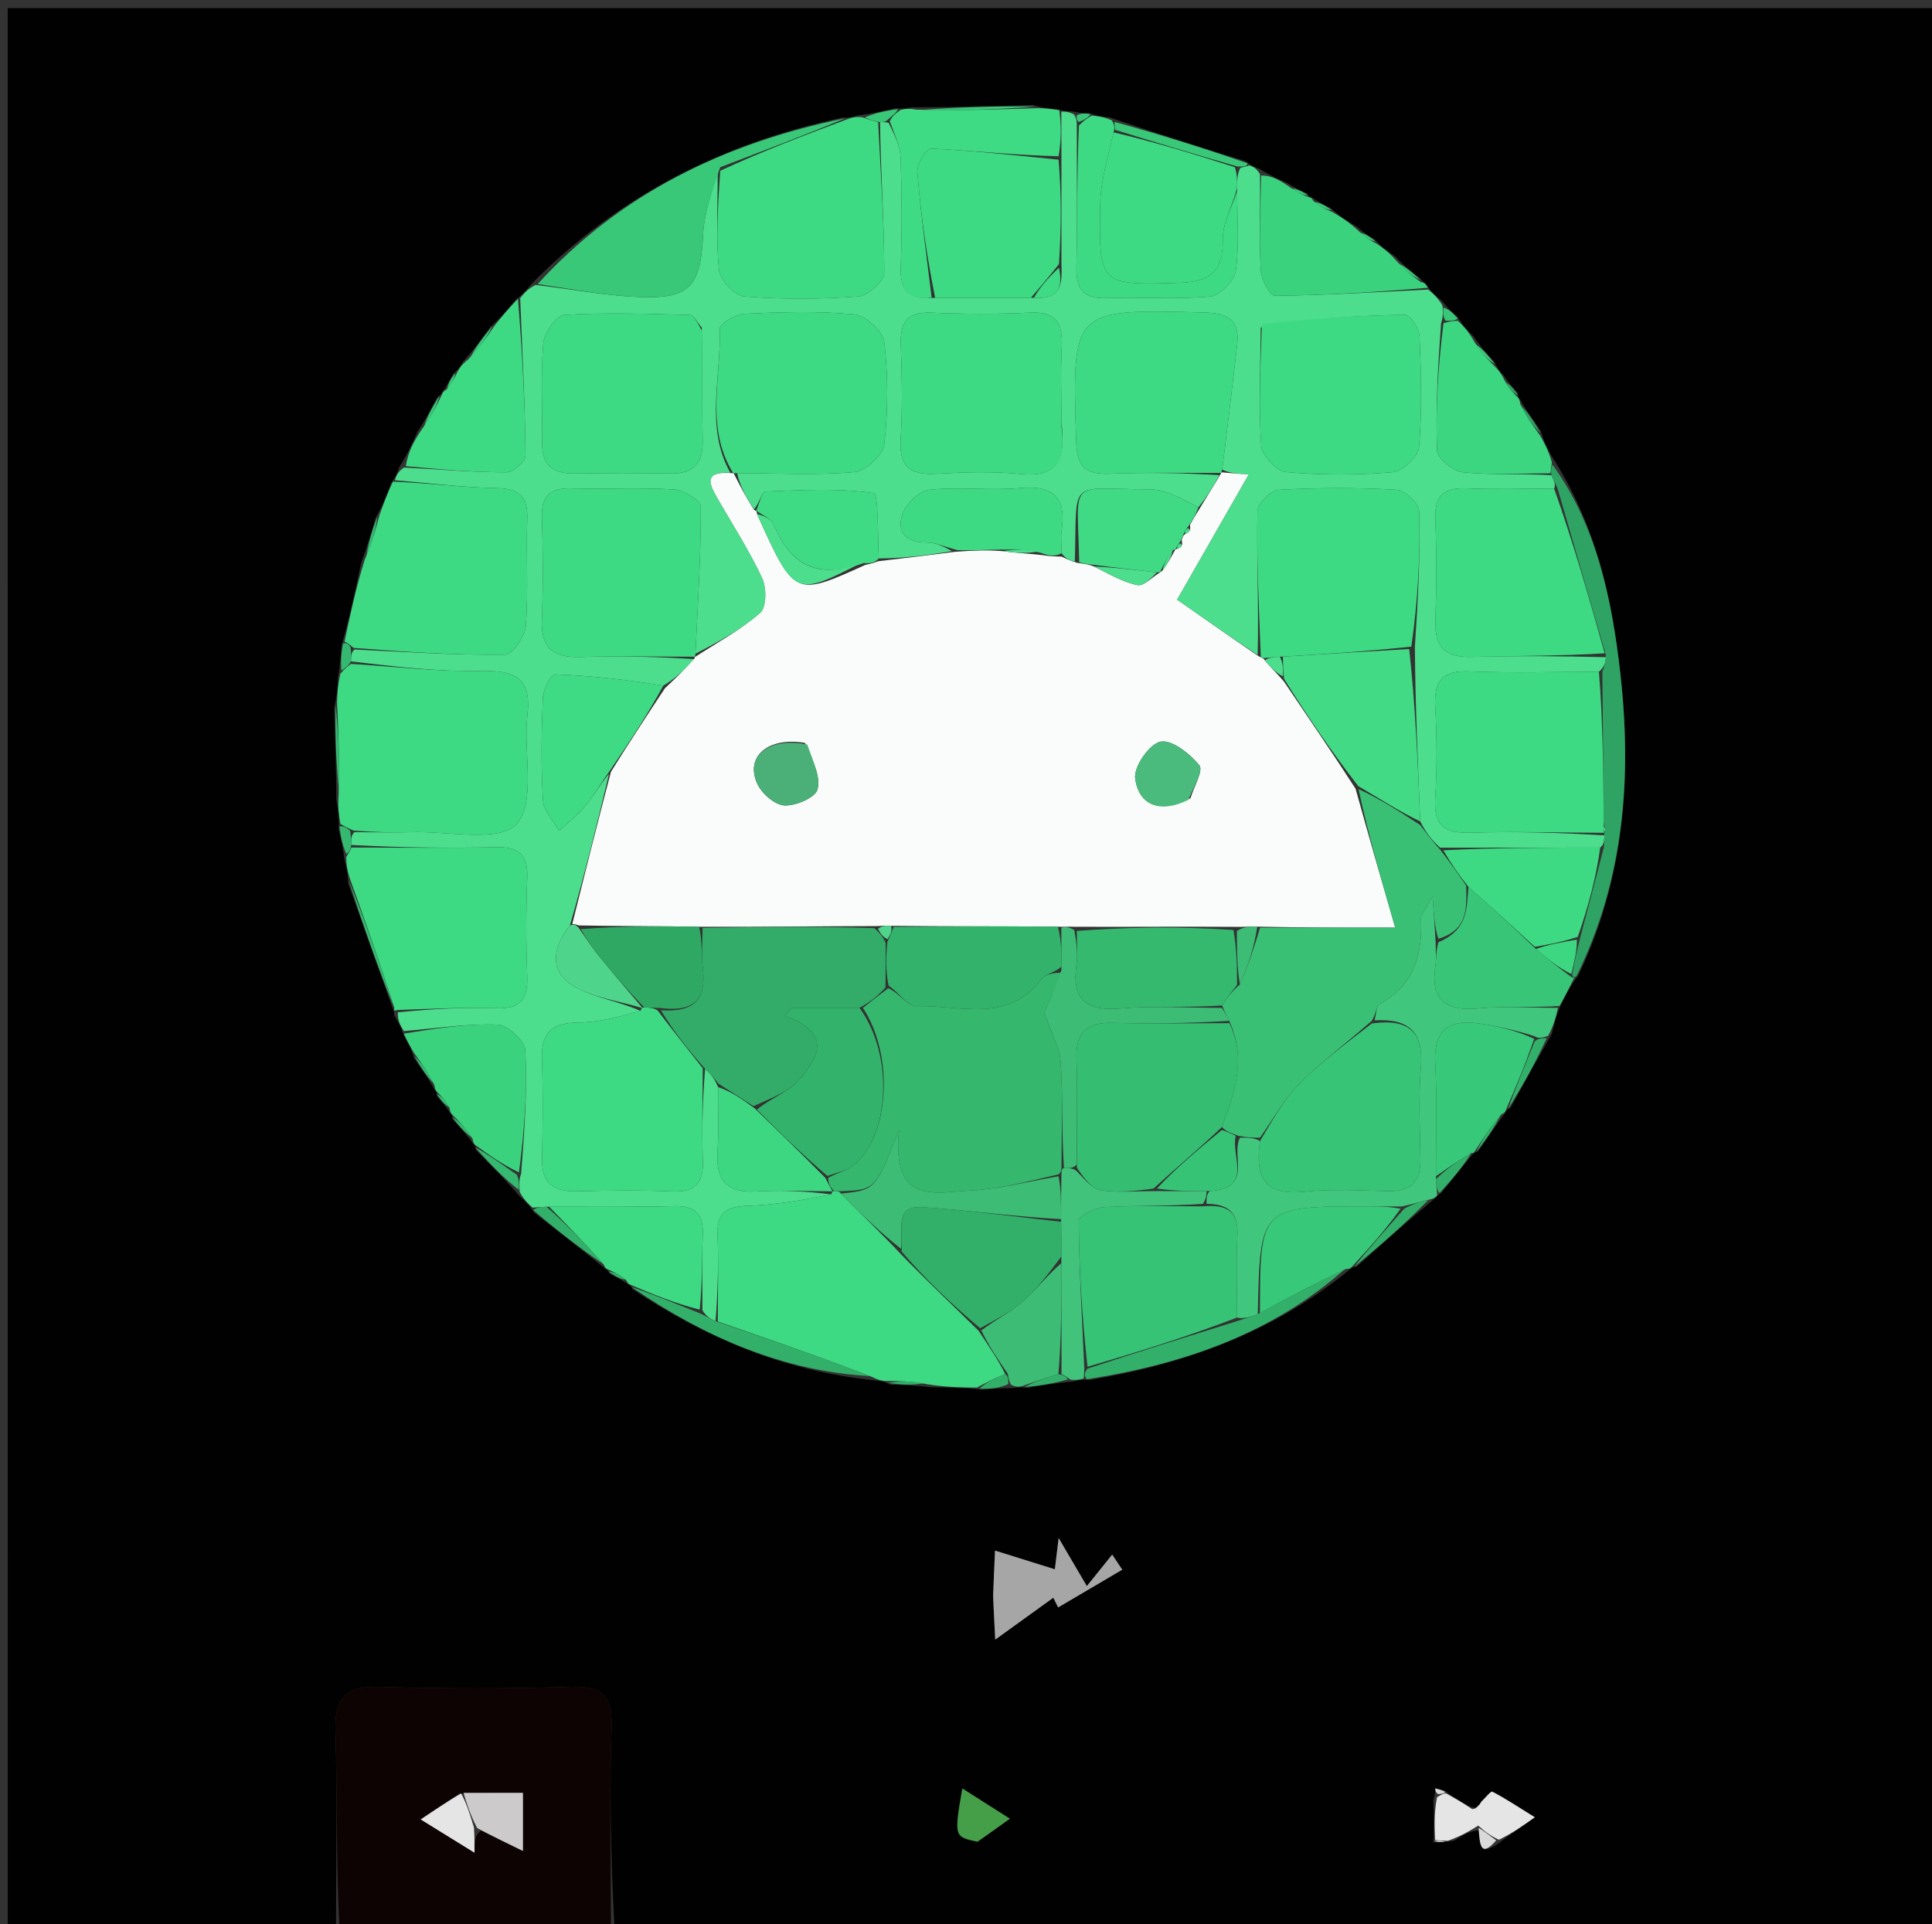 <svg version="1.1" id="Layer_1" xmlns="http://www.w3.org/2000/svg" xmlns:xlink="http://www.w3.org/1999/xlink" x="0px" y="0px"
	 width="100%" viewBox="0 0 253 252" enable-background="new 0 0 253 252" xml:space="preserve">
<rect x="0" y="0" width="253" height="252" fill="#333333" stroke="none"/>
<path fill="#010101" opacity="1" stroke="none" 
	d="
M44,253 
	C29.673,253 15.346,253 1.014,253 
	C1.01,169.044 1.01,85.088 1.01,1.066 
	C85.251,1.066 169.502,1.066 253.877,1.066 
	C253.877,84.88 253.877,168.76 253.877,253 
	C196.313,253 138.625,253 80.468,252.531 
	C79.998,243.432 79.788,234.794 80.087,226.174 
	C80.235,221.899 78.662,220.797 74.641,220.923 
	C66.35,221.182 58.041,221.173 49.75,220.929 
	C45.478,220.804 43.794,222.181 43.926,226.613 
	C44.186,235.402 44.001,244.204 44,253 
M193.606,150.753 
	C194.684,149.16 195.761,147.567 197.12,145.754 
	C197.12,145.754 197.187,145.403 197.799,145.086 
	C199.481,142.045 201.163,139.004 203.232,135.366 
	C203.495,134.244 203.757,133.123 204.445,131.498 
	C205.014,130.35 205.583,129.203 206.72,127.687 
	C212.709,115.121 213.705,101.795 212.191,88.251 
	C211.099,78.49 209.078,68.878 203.272,59.863 
	C202.749,58.936 202.226,58.01 201.753,56.418 
	C200.892,55.19 200.03,53.962 199.052,52.353 
	C199.052,52.353 198.771,52.069 198.765,51.459 
	C198.229,50.891 197.692,50.322 196.947,49.223 
	C196.555,48.821 196.162,48.418 195.704,47.386 
	C194.847,46.479 193.99,45.571 192.989,44.083 
	C192.303,43.397 191.618,42.711 190.83,41.428 
	C190.229,40.936 189.629,40.443 188.82,39.397 
	C188.22,38.907 187.619,38.418 186.91,37.447 
	C186.72,37.143 186.445,36.983 185.874,36.368 
	C184.902,35.621 183.93,34.874 182.701,33.585 
	C181.884,33.024 181.068,32.463 180.009,31.348 
	C179.338,30.957 178.666,30.566 177.649,29.668 
	C176.618,29.049 175.586,28.43 174.234,27.245 
	C173.488,26.875 172.742,26.505 171.792,25.852 
	C171.792,25.852 171.442,25.842 171.139,25.311 
	C170.422,25.006 169.705,24.701 168.459,23.908 
	C167.37,23.433 166.281,22.959 164.91,22.1 
	C164.468,21.955 164.026,21.81 163.135,21.115 
	C157.398,19.328 151.661,17.542 145.255,15.359 
	C144.488,15.288 143.722,15.216 142.656,14.802 
	C142.095,14.817 141.534,14.831 140.34,14.573 
	C139.887,14.591 139.434,14.609 138.452,14.274 
	C137.617,14.236 136.782,14.198 135.252,13.755 
	C130.19,13.897 125.128,14.04 119.344,14.057 
	C118.874,14.17 118.404,14.283 117.224,14.19 
	C115.836,14.52 114.447,14.851 112.353,15.114 
	C111.913,15.271 111.474,15.429 110.278,15.411 
	C94.786,18.737 81.119,25.454 69.529,37.26 
	C69.059,37.858 68.589,38.456 67.526,39.246 
	C66.626,40.356 65.726,41.466 64.201,42.829 
	C63.188,44.238 62.175,45.647 60.672,47.317 
	C60.411,47.791 60.149,48.264 59.335,48.975 
	C58.984,49.658 58.633,50.341 57.951,51.281 
	C57.951,51.281 57.868,51.692 57.277,51.991 
	C56.581,53.333 55.886,54.674 54.698,56.502 
	C54.045,57.961 53.392,59.42 52.258,61.23 
	C52.077,61.785 51.896,62.34 51.204,63.272 
	C50.703,64.664 50.203,66.055 49.157,67.877 
	C48.668,69.611 48.18,71.345 47.276,73.776 
	C46.559,77.192 45.841,80.609 44.715,84.583 
	C44.657,85.71 44.599,86.837 44.249,88.74 
	C44.212,89.84 44.176,90.939 43.75,92.725 
	C43.885,96.468 44.019,100.21 44.043,104.754 
	C44.224,105.806 44.405,106.858 44.338,108.587 
	C44.618,109.712 44.898,110.837 45.13,112.73 
	C45.343,113.461 45.556,114.192 45.581,115.659 
	C47.556,121.23 49.531,126.801 51.55,132.418 
	C51.55,132.418 51.6,132.379 51.626,132.996 
	C52.046,133.677 52.467,134.358 52.905,135.706 
	C53.358,136.46 53.81,137.214 54.257,138.631 
	C55.122,139.862 55.987,141.092 56.914,142.712 
	C56.914,142.712 57.211,142.974 57.217,143.589 
	C57.758,144.175 58.3,144.76 58.919,145.725 
	C58.919,145.725 59.218,145.97 59.268,146.605 
	C60.124,147.525 60.979,148.444 61.931,149.741 
	C61.931,149.741 62.249,149.965 62.303,150.617 
	C64.163,152.48 66.024,154.342 68.098,156.718 
	C68.651,157.201 69.203,157.684 69.939,158.816 
	C72.971,161.171 76.002,163.526 79.244,166.157 
	C79.244,166.157 79.581,166.245 79.845,166.825 
	C80.57,167.192 81.295,167.559 82.226,168.192 
	C82.226,168.192 82.554,168.263 82.873,168.873 
	C92.374,175.176 102.585,179.582 114.703,180.803 
	C115.147,180.825 115.591,180.847 116.607,181.351 
	C118.102,181.385 119.597,181.418 121.92,181.691 
	C123.927,181.703 125.935,181.716 128.6,182.008 
	C129.751,181.908 130.901,181.807 132.656,181.805 
	C133.052,181.718 133.449,181.631 134.52,181.774 
	C136.333,181.466 138.145,181.159 140.637,180.924 
	C141.069,180.792 141.5,180.659 142.724,180.74 
	C155.163,178.643 166.744,174.545 176.822,166.212 
	C176.822,166.212 176.993,165.961 177.675,165.881 
	C180.914,162.991 184.154,160.102 187.776,157.062 
	C188.019,156.898 188.161,156.67 188.827,156.125 
	C190.215,154.415 191.603,152.705 193,151 
	C193,151 192.994,150.991 193.606,150.753 
M192.4,236.563 
	C191.375,235.995 190.35,235.428 189.178,234.513 
	C188.765,234.418 188.353,234.324 187.94,234.229 
	C187.961,234.486 187.981,234.743 187.689,235.81 
	C187.77,237.534 187.851,239.258 187.688,241.278 
	C188.344,241.283 189,241.288 190.383,241.092 
	C191.448,240.428 192.513,239.763 193.669,239.728 
	C193.789,241.515 193.831,243.445 196.881,240.923 
	C198.097,240.061 199.313,239.199 200.99,238.01 
	C198.723,236.603 197.124,235.534 195.425,234.658 
	C195.223,234.554 194.478,235.502 193.588,236.586 
	C193.383,236.722 193.177,236.858 192.4,236.563 
M130.052,209.414 
	C130.14,211.109 130.227,212.804 130.328,214.742 
	C133.254,212.631 135.591,210.946 137.937,209.253 
	C138.214,209.818 138.49,210.382 138.561,210.528 
	C141.466,208.818 144.296,207.153 146.961,205.584 
	C146.556,204.975 146.025,204.178 145.645,203.606 
	C144.328,205.242 143.326,206.487 142.324,207.732 
	C141.126,205.689 139.928,203.646 138.633,201.438 
	C138.409,203.278 138.205,204.965 138.136,205.532 
	C135.64,204.751 133.228,203.996 130.302,203.081 
	C130.184,205.658 130.117,207.111 130.052,209.414 
M128.297,241.024 
	C129.45,240.198 130.603,239.371 132.241,238.197 
	C129.924,236.722 128.068,235.541 126.019,234.236 
	C124.933,240.564 124.933,240.564 128.297,241.024 
z"/>
<path fill="#0E0303" opacity="1" stroke="none" 
	d="
M44.469,253 
	C44.001,244.204 44.186,235.402 43.926,226.613 
	C43.794,222.181 45.478,220.804 49.75,220.929 
	C58.041,221.173 66.35,221.182 74.641,220.923 
	C78.662,220.797 80.235,221.899 80.087,226.174 
	C79.788,234.794 79.998,243.432 79.999,252.531 
	C68.312,253 56.625,253 44.469,253 
M60.062,234.954 
	C58.534,235.981 57.006,237.007 55.091,238.294 
	C57.737,239.93 59.649,241.113 62.14,242.654 
	C62.14,241.146 62.14,240.38 62.996,239.76 
	C64.699,240.587 66.402,241.415 68.481,242.425 
	C68.481,239.285 68.481,236.759 68.481,234.813 
	C65.649,234.813 63.174,234.813 60.062,234.954 
z"/>
<path fill="#4CDD8D" opacity="1" stroke="none" 
	d="
M51.714,62.895 
	C51.896,62.34 52.077,61.785 52.898,61.233 
	C57.796,61.48 62.053,61.859 66.31,61.857 
	C67.186,61.856 68.824,60.421 68.816,59.659 
	C68.748,52.789 68.391,45.922 68.119,39.054 
	C68.589,38.456 69.059,37.858 70.14,37.316 
	C75.122,37.908 79.483,38.752 83.869,38.911 
	C90.439,39.15 91.758,37.403 92.07,30.714 
	C92.206,27.808 93.313,24.947 93.985,22.53 
	C93.995,27.138 93.73,31.31 94.164,35.409 
	C94.301,36.705 96.232,38.732 97.468,38.829 
	C102.41,39.22 107.417,39.197 112.363,38.832 
	C113.63,38.738 115.788,36.836 115.79,35.761 
	C115.805,29.176 115.317,22.589 115.244,15.996 
	C115.492,15.988 115.987,15.976 116.374,16.091 
	C117.172,17.7 117.892,19.183 117.94,20.688 
	C118.094,25.472 118.128,30.268 117.952,35.051 
	C117.84,38.095 119.029,39.344 122.463,39.001 
	C126.951,39.002 130.975,39.001 135.394,38.999 
	C138.865,39.276 139.143,37.309 138.997,34.535 
	C138.998,29.714 138.997,25.357 138.998,20.549 
	C138.993,18.274 138.988,16.45 138.982,14.627 
	C139.434,14.609 139.887,14.591 140.66,14.996 
	C140.992,15.609 141.005,15.8 141.013,16.46 
	C141.007,22.923 141.105,28.92 140.959,34.911 
	C140.888,37.87 141.871,39.165 144.97,39.044 
	C149.459,38.869 153.984,39.251 158.441,38.834 
	C159.718,38.715 161.648,36.776 161.832,35.467 
	C162.314,32.038 161.999,28.497 162.002,24.631 
	C162.011,23.528 162.018,22.793 162.421,21.983 
	C163.072,21.827 163.328,21.746 163.584,21.666 
	C164.026,21.81 164.468,21.955 165.001,22.796 
	C165.063,27.467 164.885,31.45 165.097,35.412 
	C165.161,36.603 166.319,38.746 166.958,38.739 
	C173.647,38.669 180.332,38.251 187.019,37.928 
	C187.619,38.418 188.22,38.907 188.896,40.014 
	C188.976,41.085 188.979,41.54 188.711,42.309 
	C188.301,48.085 187.976,53.554 188.186,59.002 
	C188.226,60.04 190.307,61.727 191.573,61.854 
	C195.357,62.236 199.203,61.992 203.156,62.238 
	C203.518,62.987 203.749,63.491 203.516,63.995 
	C199.398,63.997 195.741,64.118 192.095,63.963 
	C189.159,63.838 187.837,64.84 187.958,67.943 
	C188.133,72.419 188.116,76.91 187.967,81.387 
	C187.852,84.866 189.401,86.126 192.753,86.034 
	C198.559,85.875 204.371,85.927 210.324,86.073 
	C210.257,86.829 210.047,87.402 209.384,87.983 
	C203.439,87.993 197.94,88.171 192.46,87.934 
	C188.878,87.78 187.763,89.19 187.949,92.595 
	C188.167,96.576 188.193,100.591 187.944,104.569 
	C187.718,108.187 189.26,109.161 192.625,109.058 
	C198.442,108.88 204.27,109.057 210.102,109.408 
	C210.08,110.158 210.05,110.587 209.549,111.01 
	C202.37,111.015 195.661,111.027 188.591,111.024 
	C187.474,110.023 186.72,109.036 185.979,107.575 
	C185.664,99.736 185.336,92.371 185.282,84.692 
	C185.697,78.582 185.988,72.782 185.84,66.993 
	C185.814,65.977 183.998,64.213 182.93,64.151 
	C177.793,63.853 172.62,63.861 167.482,64.155 
	C166.447,64.214 164.678,65.969 164.662,66.966 
	C164.559,73.264 164.855,79.568 164.693,85.785 
	C160.939,83.302 157.51,80.904 154.13,78.539 
	C157.359,72.899 160.303,67.756 163.51,62.154 
	C161.85,62.017 160.898,61.939 160.048,61.498 
	C160.767,55.831 161.376,50.528 162.003,45.226 
	C162.394,41.929 160.865,41.016 157.683,40.932 
	C140.296,40.473 140.382,40.397 140.928,57.814 
	C141.032,61.135 142.196,62.179 145.361,62.046 
	C150.176,61.845 155.003,61.947 159.705,62.231 
	C158.709,63.974 157.832,65.405 156.931,66.439 
	C154.794,65.36 152.682,64.096 150.568,64.094 
	C139.712,64.085 141.086,62.319 140.751,73.536 
	C139.994,73.372 139.51,73.136 139.013,72.453 
	C139.001,71.18 138.897,70.338 139.018,69.53 
	C139.665,65.222 138.016,63.512 133.552,63.922 
	C129.618,64.283 125.595,63.727 121.675,64.156 
	C120.353,64.301 118.602,66.02 118.153,67.384 
	C117.423,69.601 118.596,71.093 121.304,71.052 
	C122.527,71.033 123.76,71.648 124.666,72.186 
	C121.227,72.766 118.108,73.136 115.079,73.14 
	C114.929,69.919 115.042,64.687 114.395,64.591 
	C109.742,63.901 104.932,64.193 100.181,64.386 
	C99.771,64.403 99.425,65.967 98.739,66.702 
	C97.641,65.051 96.853,63.509 96.528,61.97 
	C101.97,61.98 106.975,62.268 111.912,61.819 
	C113.368,61.686 115.641,59.583 115.8,58.185 
	C116.305,53.762 116.305,49.208 115.798,44.786 
	C115.638,43.395 113.351,41.321 111.881,41.179 
	C107.113,40.718 102.266,40.877 97.464,41.103 
	C96.31,41.157 94.22,42.431 94.243,43.083 
	C94.47,49.391 92.291,55.971 95.64,61.922 
	C92.304,61.732 92.805,63.242 93.777,64.946 
	C95.811,68.511 98.057,71.975 99.8,75.676 
	C100.399,76.948 100.398,79.529 99.569,80.257 
	C97.005,82.509 93.911,84.156 91.07,85.62 
	C91.39,78.923 91.795,72.643 91.771,66.364 
	C91.768,65.573 89.553,64.189 88.299,64.111 
	C83.825,63.834 79.321,64.093 74.833,63.967 
	C72.097,63.891 70.886,64.883 70.968,67.719 
	C71.098,72.207 71.141,76.706 70.957,81.19 
	C70.802,84.968 72.531,86.161 76.072,86.045 
	C81.056,85.881 86.051,86.017 90.918,86.323 
	C89.554,87.795 88.314,88.969 86.866,89.794 
	C81.996,89.023 77.338,88.498 72.667,88.328 
	C72.152,88.309 71.13,90.307 71.085,91.4 
	C70.901,95.883 70.837,100.388 71.106,104.862 
	C71.186,106.209 72.489,107.483 73.231,108.79 
	C74.358,107.748 75.614,106.812 76.578,105.636 
	C77.766,104.189 78.711,102.543 79.755,101.346 
	C78.147,108.141 76.546,114.575 74.632,121.205 
	C72.27,124.142 72.025,127.224 74.93,129.031 
	C77.544,130.657 80.917,131.065 83.857,132.393 
	C81.085,133.184 78.414,133.898 75.737,133.923 
	C72.356,133.954 70.846,135.186 70.966,138.653 
	C71.116,142.979 71.086,147.316 70.978,151.645 
	C70.897,154.898 72.415,156.108 75.538,156.023 
	C79.7,155.91 83.873,155.863 88.03,156.04 
	C91.131,156.172 92.152,154.867 92.039,151.906 
	C91.887,147.914 92.018,143.911 92.333,139.983 
	C93.111,140.672 93.583,141.291 94.036,142.382 
	C94.011,145.493 94.151,148.142 93.966,150.769 
	C93.7,154.55 95.132,156.286 99.075,156.042 
	C102.36,155.839 105.669,156.028 108.86,156.425 
	C105.106,157.205 101.466,157.808 97.81,157.933 
	C95.116,158.025 93.874,158.87 93.97,161.689 
	C94.101,165.482 93.998,169.283 93.704,173.033 
	C92.931,172.679 92.45,172.372 91.978,171.594 
	C91.991,167.993 91.895,164.857 92.027,161.731 
	C92.145,158.959 90.985,157.902 88.24,157.968 
	C82.804,158.098 77.363,158.037 71.562,158.048 
	C70.718,158.083 70.237,158.125 69.756,158.167 
	C69.203,157.684 68.651,157.201 68.047,156.097 
	C67.984,154.987 67.973,154.496 68.245,153.7 
	C68.675,148.116 69.063,142.827 68.792,137.571 
	C68.728,136.328 66.486,134.24 65.188,134.195 
	C61.103,134.053 56.99,134.699 52.887,135.04 
	C52.467,134.358 52.046,133.677 52.102,132.586 
	C56.727,132.117 60.881,131.912 65.023,132.048 
	C68.092,132.149 69.149,130.91 69.04,127.938 
	C68.882,123.626 68.872,119.3 69.043,114.989 
	C69.163,111.932 67.933,110.889 64.95,110.957 
	C58.643,111.102 52.33,111.003 46.002,110.667 
	C45.97,109.879 45.958,109.428 46.417,108.983 
	C49.216,108.993 51.546,109.065 53.871,108.988 
	C58.646,108.828 65.454,110.395 67.658,107.909 
	C70.216,105.025 68.51,98.53 69.065,93.65 
	C69.616,88.811 67.5,87.802 63.107,87.884 
	C57.397,87.992 51.671,87.299 45.958,86.626 
	C45.979,85.867 45.995,85.433 46.424,85.063 
	C53.273,85.392 59.713,85.826 66.145,85.742 
	C67.111,85.729 68.759,83.343 68.862,81.963 
	C69.208,77.338 68.877,72.666 69.042,68.021 
	C69.15,64.999 67.988,63.981 64.982,63.926 
	C60.555,63.846 56.137,63.264 51.714,62.895 
M139.001,55.388 
	C139.001,52.064 138.862,48.732 139.039,45.417 
	C139.205,42.319 138.284,40.78 134.869,40.949 
	C130.557,41.161 126.222,41.134 121.908,40.956 
	C118.757,40.827 117.861,42.246 117.963,45.14 
	C118.109,49.29 118.193,53.462 117.941,57.602 
	C117.719,61.25 119.319,62.234 122.649,62.048 
	C126.295,61.845 129.99,61.708 133.61,62.076 
	C138.229,62.546 139.631,60.54 139.001,55.388 
M165.1,42.897 
	C165.067,48.052 164.811,53.223 165.158,58.352 
	C165.245,59.633 167.191,61.714 168.428,61.825 
	C173.048,62.242 177.749,62.238 182.372,61.838 
	C183.663,61.726 185.721,59.785 185.825,58.549 
	C186.228,53.759 186.095,48.91 185.894,44.094 
	C185.851,43.072 184.669,41.226 184.033,41.234 
	C177.814,41.321 171.6,41.721 165.1,42.897 
M91.896,42.912 
	C91.376,42.336 90.87,41.275 90.333,41.259 
	C84.854,41.098 79.358,40.905 73.9,41.247 
	C72.862,41.313 71.257,43.627 71.141,45.007 
	C70.78,49.301 71.058,53.645 70.991,57.968 
	C70.945,61.014 72.513,62.066 75.347,62.015 
	C79.504,61.94 83.664,61.938 87.82,62.013 
	C90.772,62.067 92.061,60.732 92.013,57.799 
	C91.937,53.144 91.984,48.486 91.896,42.912 
z"/>
<path fill="#3ED983" opacity="1" stroke="none" 
	d="
M93.996,173.08 
	C93.998,169.283 94.101,165.482 93.97,161.689 
	C93.874,158.87 95.116,158.025 97.81,157.933 
	C101.466,157.808 105.106,157.205 108.869,156.413 
	C108.986,156.019 109.001,155.998 109.244,156.004 
	C109.487,156.01 109.973,156.017 110.119,156.322 
	C112.844,159.084 115.423,161.542 118.055,164.339 
	C121.407,167.786 124.707,170.894 128.152,174.294 
	C129.529,176.375 130.761,178.165 131.631,179.956 
	C130.16,180.547 129.051,181.138 127.942,181.728 
	C125.935,181.716 123.927,181.703 121.367,181.283 
	C119.221,180.873 117.628,180.871 116.035,180.868 
	C115.591,180.847 115.147,180.825 114.253,180.36 
	C107.201,177.637 100.598,175.359 93.996,173.08 
z"/>
<path fill="#3EDA83" opacity="1" stroke="none" 
	d="
M45.952,86.951 
	C51.671,87.299 57.397,87.992 63.107,87.884 
	C67.5,87.802 69.616,88.811 69.065,93.65 
	C68.51,98.53 70.216,105.025 67.658,107.909 
	C65.454,110.395 58.646,108.828 53.871,108.988 
	C51.546,109.065 49.216,108.993 46.306,108.786 
	C45.344,108.36 44.965,108.135 44.586,107.911 
	C44.405,106.858 44.224,105.806 44.348,104.039 
	C44.481,99.563 44.31,95.801 44.139,92.039 
	C44.176,90.939 44.212,89.84 44.577,88.233 
	C45.255,87.467 45.603,87.209 45.952,86.951 
z"/>
<path fill="#3EDA83" opacity="1" stroke="none" 
	d="
M51.459,63.083 
	C56.137,63.264 60.555,63.846 64.982,63.926 
	C67.988,63.981 69.15,64.999 69.042,68.021 
	C68.877,72.666 69.208,77.338 68.862,81.963 
	C68.759,83.343 67.111,85.729 66.145,85.742 
	C59.713,85.826 53.273,85.392 46.322,84.86 
	C45.647,84.323 45.419,84.134 45.123,84.026 
	C45.841,80.609 46.559,77.192 47.772,73.275 
	C48.746,70.999 49.224,69.223 49.702,67.447 
	C50.203,66.055 50.703,64.664 51.459,63.083 
z"/>
<path fill="#3EDA83" opacity="1" stroke="none" 
	d="
M114.996,16.003 
	C115.317,22.589 115.805,29.176 115.79,35.761 
	C115.788,36.836 113.63,38.738 112.363,38.832 
	C107.417,39.197 102.41,39.22 97.468,38.829 
	C96.232,38.732 94.301,36.705 94.164,35.409 
	C93.73,31.31 93.995,27.138 94.318,22.364 
	C100.109,19.686 105.572,17.636 111.034,15.586 
	C111.474,15.429 111.913,15.271 112.887,15.353 
	C113.947,15.729 114.472,15.866 114.996,16.003 
z"/>
<path fill="#3EDA83" opacity="1" stroke="none" 
	d="
M46.02,111.004 
	C52.33,111.003 58.643,111.102 64.95,110.957 
	C67.933,110.889 69.163,111.932 69.043,114.989 
	C68.872,119.3 68.882,123.626 69.04,127.938 
	C69.149,130.91 68.092,132.149 65.023,132.048 
	C60.881,131.912 56.727,132.117 52.089,132.277 
	C51.6,132.379 51.55,132.418 51.643,132.005 
	C49.747,126.035 47.757,120.479 45.768,114.923 
	C45.556,114.192 45.343,113.461 45.344,112.236 
	C45.768,111.532 45.923,111.286 46.02,111.004 
z"/>
<path fill="#38C878" opacity="1" stroke="none" 
	d="
M110.656,15.499 
	C105.572,17.636 100.109,19.686 94.313,21.901 
	C93.313,24.947 92.206,27.808 92.07,30.714 
	C91.758,37.403 90.439,39.15 83.869,38.911 
	C79.483,38.752 75.122,37.908 70.41,37.204 
	C81.119,25.454 94.786,18.737 110.656,15.499 
z"/>
<path fill="#41C77D" opacity="1" stroke="none" 
	d="
M188.202,156.38 
	C188.161,156.67 188.019,156.898 187.231,157.095 
	C185.804,157.426 184.922,157.723 183.57,158.015 
	C181.786,158.006 180.474,158.001 179.162,158.001 
	C165.009,157.994 165.009,157.995 164.708,172.109 
	C163.613,172.51 162.807,172.769 162,172.557 
	C161.999,168.673 161.857,165.251 162.04,161.846 
	C162.204,158.791 160.86,157.692 158,157.664 
	C158,156.889 158,156.447 158.409,155.999 
	C164.222,155.643 161.139,151.424 162.377,149.002 
	C163.501,149.001 164.25,149.002 164.999,149.445 
	C164.252,154.538 165.904,156.623 170.898,156.075 
	C174.507,155.679 178.194,155.933 181.844,156.007 
	C184.804,156.066 186.062,154.696 186.008,151.781 
	C185.934,147.799 185.74,143.793 186.065,139.836 
	C186.451,135.125 184.489,133.381 180.011,133.636 
	C180.228,132.668 180.255,131.735 180.667,131.511 
	C185.176,129.061 186.279,125.057 186.083,120.34 
	C186.059,119.769 186.66,119.172 187.601,117.402 
	C187.799,120.168 187.9,121.585 188,123.455 
	C188,124.727 188.107,125.562 187.982,126.36 
	C187.264,130.944 189.248,132.501 193.725,132.066 
	C197.127,131.735 200.586,132.001 204.02,132.001 
	C203.757,133.123 203.495,134.244 202.734,135.662 
	C201.829,135.982 201.423,136.007 200.952,135.706 
	C198.449,134.922 196.026,134.361 193.573,134.027 
	C189.694,133.499 187.712,134.925 187.943,139.215 
	C188.209,144.147 188.026,149.103 188.039,154.438 
	C188.094,155.345 188.148,155.863 188.202,156.38 
z"/>
<path fill="#3EDA83" opacity="1" stroke="none" 
	d="
M67.822,39.15 
	C68.391,45.922 68.748,52.789 68.816,59.659 
	C68.824,60.421 67.186,61.856 66.31,61.857 
	C62.053,61.859 57.796,61.48 53.139,61.057 
	C53.392,59.42 54.045,57.961 55.275,56.184 
	C56.525,54.474 57.196,53.083 57.868,51.692 
	C57.868,51.692 57.951,51.281 58.421,51.072 
	C59.224,50.155 59.555,49.447 59.887,48.738 
	C60.149,48.264 60.411,47.791 61.26,47.126 
	C62.84,45.482 63.833,44.029 64.826,42.576 
	C65.726,41.466 66.626,40.356 67.822,39.15 
z"/>
<path fill="#3BD27E" opacity="1" stroke="none" 
	d="
M186.965,37.688 
	C180.332,38.251 173.647,38.669 166.958,38.739 
	C166.319,38.746 165.161,36.603 165.097,35.412 
	C164.885,31.45 165.063,27.467 165.141,22.988 
	C166.281,22.959 167.37,23.433 168.827,24.453 
	C169.944,25.279 170.693,25.56 171.442,25.842 
	C171.442,25.842 171.792,25.852 171.982,26.33 
	C172.967,27.143 173.761,27.477 174.555,27.812 
	C175.586,28.43 176.618,29.049 177.895,30.235 
	C178.844,31.169 179.548,31.535 180.251,31.902 
	C181.068,32.463 181.884,33.024 182.886,34.187 
	C184.077,35.515 185.081,36.241 186.086,36.966 
	C186.445,36.983 186.72,37.143 186.965,37.688 
z"/>
<path fill="#3CD580" opacity="1" stroke="none" 
	d="
M203.026,61.992 
	C199.203,61.992 195.357,62.236 191.573,61.854 
	C190.307,61.727 188.226,60.04 188.186,59.002 
	C187.976,53.554 188.301,48.085 189.036,42.317 
	C190.067,42.015 190.5,42.02 190.933,42.025 
	C191.618,42.711 192.303,43.397 193.048,44.724 
	C193.995,46.249 194.882,47.132 195.77,48.015 
	C196.162,48.418 196.555,48.821 197.026,49.811 
	C197.661,50.956 198.216,51.512 198.771,52.069 
	C198.771,52.069 199.052,52.353 199.074,52.895 
	C199.964,54.652 200.834,55.867 201.703,57.083 
	C202.226,58.01 202.749,58.936 203.221,60.542 
	C203.122,61.478 203.074,61.735 203.026,61.992 
z"/>
<path fill="#3BD27E" opacity="1" stroke="none" 
	d="
M52.896,135.373 
	C56.99,134.699 61.103,134.053 65.188,134.195 
	C66.486,134.24 68.728,136.328 68.792,137.571 
	C69.063,142.827 68.675,148.116 67.958,153.55 
	C65.675,152.459 63.962,151.212 62.249,149.965 
	C62.249,149.965 61.931,149.741 61.911,149.198 
	C60.999,147.761 60.109,146.866 59.218,145.97 
	C59.218,145.97 58.919,145.725 58.902,145.203 
	C58.326,144.112 57.768,143.543 57.211,142.974 
	C57.211,142.974 56.914,142.712 56.909,142.159 
	C56.023,140.393 55.143,139.181 54.263,137.969 
	C53.81,137.214 53.358,136.46 52.896,135.373 
z"/>
<path fill="#38C577" opacity="1" stroke="none" 
	d="
M204.233,131.75 
	C200.586,132.001 197.127,131.735 193.725,132.066 
	C189.248,132.501 187.264,130.944 187.982,126.36 
	C188.107,125.562 188,124.727 188.363,123.403 
	C192.288,121.77 192.06,118.845 192.294,116.153 
	C195.389,118.872 198.19,121.439 201.141,124.292 
	C202.753,125.695 204.215,126.811 205.791,127.975 
	C205.905,128.024 206.151,128.056 206.151,128.056 
	C205.583,129.203 205.014,130.35 204.233,131.75 
z"/>
<path fill="#3DDA83" opacity="1" stroke="none" 
	d="
M71.924,158.055 
	C77.363,158.037 82.804,158.098 88.24,157.968 
	C90.985,157.902 92.145,158.959 92.027,161.731 
	C91.895,164.857 91.991,167.993 91.631,171.525 
	C88.367,170.705 85.461,169.484 82.554,168.263 
	C82.554,168.263 82.226,168.192 82.058,167.72 
	C81.12,166.914 80.351,166.579 79.581,166.245 
	C79.581,166.245 79.244,166.157 79.101,165.683 
	C76.613,162.825 74.269,160.44 71.924,158.055 
z"/>
<path fill="#38C879" opacity="1" stroke="none" 
	d="
M188.038,154.048 
	C188.026,149.103 188.209,144.147 187.943,139.215 
	C187.712,134.925 189.694,133.499 193.573,134.027 
	C196.026,134.361 198.449,134.922 200.902,136.058 
	C199.674,139.625 198.431,142.514 197.187,145.403 
	C197.187,145.403 197.12,145.754 196.64,145.914 
	C195.105,147.713 194.05,149.352 192.994,150.991 
	C192.994,150.991 193,151 192.665,151.025 
	C190.899,152.05 189.468,153.049 188.038,154.048 
z"/>
<path fill="#38C879" opacity="1" stroke="none" 
	d="
M164.997,171.967 
	C165.009,157.995 165.009,157.994 179.162,158.001 
	C180.474,158.001 181.786,158.006 183.404,158.309 
	C181.47,161.059 179.232,163.51 176.993,165.961 
	C176.993,165.961 176.822,166.212 176.281,166.183 
	C172.159,168.092 168.578,170.029 164.997,171.967 
z"/>
<path fill="#2FA363" opacity="1" stroke="none" 
	d="
M203.156,62.238 
	C203.074,61.735 203.122,61.478 203.305,60.851 
	C209.078,68.878 211.099,78.49 212.191,88.251 
	C213.705,101.795 212.709,115.121 206.436,127.871 
	C206.151,128.056 205.905,128.024 205.884,127.619 
	C206.193,125.81 206.524,124.405 206.972,122.645 
	C208.065,118.531 209.042,114.773 210.02,111.015 
	C210.05,110.587 210.08,110.158 210.088,109.396 
	C210.067,109.061 210.049,109.054 210.208,108.958 
	C210.244,108.58 210.121,108.298 210.002,107.592 
	C209.95,100.77 209.893,94.373 209.837,87.975 
	C210.047,87.402 210.257,86.829 210.282,85.745 
	C208.059,78.154 206.02,71.074 203.981,63.995 
	C203.749,63.491 203.518,62.987 203.156,62.238 
z"/>
<path fill="#3EDA83" opacity="1" stroke="none" 
	d="
M162.001,25 
	C161.999,28.497 162.314,32.038 161.832,35.467 
	C161.648,36.776 159.718,38.715 158.441,38.834 
	C153.984,39.251 149.459,38.869 144.97,39.044 
	C141.871,39.165 140.888,37.87 140.959,34.911 
	C141.105,28.92 141.007,22.923 141.291,16.44 
	C142.033,15.683 142.494,15.413 142.955,15.144 
	C143.722,15.216 144.488,15.288 145.6,15.764 
	C145.977,16.445 145.997,16.72 145.816,17.336 
	C145.087,20.681 144.128,23.679 144.075,26.693 
	C143.883,37.439 143.997,37.353 154.49,37.042 
	C158.381,36.927 160.213,35.59 160.124,31.403 
	C160.079,29.283 161.334,27.135 162.001,25 
z"/>
<path fill="#3FDA84" opacity="1" stroke="none" 
	d="
M138.717,14.45 
	C138.988,16.45 138.993,18.274 138.624,20.464 
	C132.793,20.323 127.343,19.719 121.876,19.46 
	C121.31,19.433 120.046,21.509 120.129,22.526 
	C120.575,28.032 121.343,33.512 122,39.001 
	C119.029,39.344 117.84,38.095 117.952,35.051 
	C118.128,30.268 118.094,25.472 117.94,20.688 
	C117.892,19.183 117.172,17.7 116.522,15.885 
	C116.834,15.174 117.384,14.785 117.934,14.395 
	C118.404,14.283 118.874,14.17 120.028,14.365 
	C125.791,14.502 130.869,14.331 135.947,14.16 
	C136.782,14.198 137.617,14.236 138.717,14.45 
z"/>
<path fill="#A6A6A6" opacity="1" stroke="none" 
	d="
M130.051,208.989 
	C130.117,207.111 130.184,205.658 130.302,203.081 
	C133.228,203.996 135.64,204.751 138.136,205.532 
	C138.205,204.965 138.409,203.278 138.633,201.438 
	C139.928,203.646 141.126,205.689 142.324,207.732 
	C143.326,206.487 144.328,205.242 145.645,203.606 
	C146.025,204.178 146.556,204.975 146.961,205.584 
	C144.296,207.153 141.466,208.818 138.561,210.528 
	C138.49,210.382 138.214,209.818 137.933,209.257 
	C135.591,210.946 133.254,212.631 130.328,214.742 
	C130.227,212.804 130.14,211.109 130.051,208.989 
z"/>
<path fill="#3CBC75" opacity="1" stroke="none" 
	d="
M131.993,179.954 
	C130.761,178.165 129.529,176.375 128.502,174.246 
	C130.453,172.784 132.366,171.852 133.901,170.493 
	C135.761,168.844 137.301,166.833 138.986,165.446 
	C138.999,170.6 139.006,175.286 138.598,179.982 
	C136.737,180.509 135.291,181.027 133.845,181.545 
	C133.449,181.631 133.052,181.718 132.35,181.316 
	C132.027,180.537 132.01,180.245 131.993,179.954 
z"/>
<path fill="#42C37C" opacity="1" stroke="none" 
	d="
M139.013,179.973 
	C139.006,175.286 138.999,170.6 138.988,165.034 
	C138.984,162.775 138.984,161.397 138.95,159.673 
	C138.943,157.552 138.97,155.775 138.998,153.749 
	C138.999,153.499 139,152.999 139.333,153 
	C140.11,153.001 140.554,153.001 141.021,153.407 
	C142.088,154.539 143.063,155.727 144.191,155.896 
	C146.416,156.228 148.725,155.996 151.437,155.999 
	C153.917,156.001 155.959,156.003 158.001,156.004 
	C158,156.447 158,156.889 157.532,157.665 
	C152.922,158 148.772,157.862 144.642,158.092 
	C143.434,158.159 141.261,159.277 141.265,159.903 
	C141.306,166.271 141.705,172.637 141.992,179.258 
	C141.964,179.851 141.948,180.189 141.932,180.527 
	C141.5,180.659 141.069,180.792 140.19,180.694 
	C139.539,180.242 139.296,180.078 139.013,179.973 
z"/>
<path fill="#32B06A" opacity="1" stroke="none" 
	d="
M142.328,180.633 
	C141.948,180.189 141.964,179.851 142.401,179.255 
	C149.216,177.007 155.608,175.017 162,173.027 
	C162.807,172.769 163.613,172.51 164.708,172.109 
	C168.578,170.029 172.159,168.092 176.13,166.198 
	C166.744,174.545 155.163,178.643 142.328,180.633 
z"/>
<path fill="#32B06A" opacity="1" stroke="none" 
	d="
M82.714,168.568 
	C85.461,169.484 88.367,170.705 91.621,171.995 
	C92.45,172.372 92.931,172.679 93.704,173.033 
	C100.598,175.359 107.201,177.637 113.944,180.23 
	C102.585,179.582 92.374,175.176 82.714,168.568 
z"/>
<path fill="#E6E5E5" opacity="1" stroke="none" 
	d="
M193.579,239.099 
	C192.513,239.763 191.448,240.428 189.591,241.099 
	C188.51,241.065 188.221,241.023 187.931,240.982 
	C187.851,239.258 187.77,237.534 188.178,235.388 
	C188.886,234.931 189.105,234.896 189.325,234.86 
	C190.35,235.428 191.375,235.995 192.798,236.948 
	C193.459,236.877 193.722,236.42 193.985,235.963 
	C194.478,235.502 195.223,234.554 195.425,234.658 
	C197.124,235.534 198.723,236.603 200.99,238.01 
	C199.313,239.199 198.097,240.061 196.282,240.954 
	C194.981,240.355 194.28,239.727 193.579,239.099 
z"/>
<path fill="#459E48" opacity="1" stroke="none" 
	d="
M127.994,241.217 
	C124.933,240.564 124.933,240.564 126.019,234.236 
	C128.068,235.541 129.924,236.722 132.241,238.197 
	C130.603,239.371 129.45,240.198 127.994,241.217 
z"/>
<path fill="#35B970" opacity="1" stroke="none" 
	d="
M45.674,115.291 
	C47.757,120.479 49.747,126.035 51.621,131.982 
	C49.531,126.801 47.556,121.23 45.674,115.291 
z"/>
<path fill="#38C878" opacity="1" stroke="none" 
	d="
M146.002,16.997 
	C145.997,16.72 145.977,16.445 145.934,15.963 
	C151.661,17.542 157.398,19.328 163.36,21.39 
	C163.328,21.746 163.072,21.827 162.087,21.819 
	C156.239,20.152 151.121,18.575 146.002,16.997 
z"/>
<path fill="#38C878" opacity="1" stroke="none" 
	d="
M135.6,13.958 
	C130.869,14.331 125.791,14.502 120.389,14.428 
	C125.128,14.04 130.19,13.897 135.6,13.958 
z"/>
<path fill="#32B06A" opacity="1" stroke="none" 
	d="
M177.334,165.921 
	C179.232,163.51 181.47,161.059 183.875,158.314 
	C184.922,157.723 185.804,157.426 187.039,157.17 
	C184.154,160.102 180.914,162.991 177.334,165.921 
z"/>
<path fill="#35B970" opacity="1" stroke="none" 
	d="
M43.945,92.382 
	C44.31,95.801 44.481,99.563 44.403,103.638 
	C44.019,100.21 43.885,96.468 43.945,92.382 
z"/>
<path fill="#32B06A" opacity="1" stroke="none" 
	d="
M71.562,158.048 
	C74.269,160.44 76.613,162.825 78.995,165.545 
	C76.002,163.526 72.971,161.171 69.848,158.492 
	C70.237,158.125 70.718,158.083 71.562,158.048 
z"/>
<path fill="#32B06A" opacity="1" stroke="none" 
	d="
M197.493,145.244 
	C198.431,142.514 199.674,139.625 200.968,136.383 
	C201.423,136.007 201.829,135.982 202.54,135.96 
	C201.163,139.004 199.481,142.045 197.493,145.244 
z"/>
<path fill="#35B970" opacity="1" stroke="none" 
	d="
M62.276,150.291 
	C63.962,151.212 65.675,152.459 67.675,153.856 
	C67.973,154.496 67.984,154.987 67.94,155.841 
	C66.024,154.342 64.163,152.48 62.276,150.291 
z"/>
<path fill="#32B06A" opacity="1" stroke="none" 
	d="
M188.039,154.438 
	C189.468,153.049 190.899,152.05 192.66,151.023 
	C191.603,152.705 190.215,154.415 188.514,156.252 
	C188.148,155.863 188.094,155.345 188.039,154.438 
z"/>
<path fill="#32B06A" opacity="1" stroke="none" 
	d="
M138.598,179.982 
	C139.296,180.078 139.539,180.242 139.85,180.658 
	C138.145,181.159 136.333,181.466 134.182,181.659 
	C135.291,181.027 136.737,180.509 138.598,179.982 
z"/>
<path fill="#32B06A" opacity="1" stroke="none" 
	d="
M193.3,150.872 
	C194.05,149.352 195.105,147.713 196.5,146.024 
	C195.761,147.567 194.684,149.16 193.3,150.872 
z"/>
<path fill="#32B06A" opacity="1" stroke="none" 
	d="
M116.321,181.11 
	C117.628,180.871 119.221,180.873 120.953,181.163 
	C119.597,181.418 118.102,181.385 116.321,181.11 
z"/>
<path fill="#38C878" opacity="1" stroke="none" 
	d="
M64.514,42.702 
	C63.833,44.029 62.84,45.482 61.504,46.996 
	C62.175,45.647 63.188,44.238 64.514,42.702 
z"/>
<path fill="#35B970" opacity="1" stroke="none" 
	d="
M49.429,67.662 
	C49.224,69.223 48.746,70.999 47.98,72.927 
	C48.18,71.345 48.668,69.611 49.429,67.662 
z"/>
<path fill="#35B970" opacity="1" stroke="none" 
	d="
M46.002,110.667 
	C45.923,111.286 45.768,111.532 45.367,111.852 
	C44.898,110.837 44.618,109.712 44.462,108.249 
	C44.965,108.135 45.344,108.36 45.834,108.781 
	C45.958,109.428 45.97,109.879 46.002,110.667 
z"/>
<path fill="#38C878" opacity="1" stroke="none" 
	d="
M117.579,14.293 
	C117.384,14.785 116.834,15.174 116.136,15.77 
	C115.987,15.976 115.492,15.988 115.244,15.996 
	C114.472,15.866 113.947,15.729 113.241,15.387 
	C114.447,14.851 115.836,14.52 117.579,14.293 
z"/>
<path fill="#32B06A" opacity="1" stroke="none" 
	d="
M131.631,179.956 
	C132.01,180.245 132.027,180.537 132.047,181.267 
	C130.901,181.807 129.751,181.908 128.271,181.868 
	C129.051,181.138 130.16,180.547 131.631,179.956 
z"/>
<path fill="#35B970" opacity="1" stroke="none" 
	d="
M54.26,138.3 
	C55.143,139.181 56.023,140.393 56.878,141.964 
	C55.987,141.092 55.122,139.862 54.26,138.3 
z"/>
<path fill="#38C878" opacity="1" stroke="none" 
	d="
M57.572,51.841 
	C57.196,53.083 56.525,54.474 55.522,55.941 
	C55.886,54.674 56.581,53.333 57.572,51.841 
z"/>
<path fill="#2FA363" opacity="1" stroke="none" 
	d="
M201.728,56.75 
	C200.834,55.867 199.964,54.652 199.132,53.086 
	C200.03,53.962 200.892,55.19 201.728,56.75 
z"/>
<path fill="#38C878" opacity="1" stroke="none" 
	d="
M195.737,47.701 
	C194.882,47.132 193.995,46.249 193.12,45.015 
	C193.99,45.571 194.847,46.479 195.737,47.701 
z"/>
<path fill="#35B970" opacity="1" stroke="none" 
	d="
M59.243,146.288 
	C60.109,146.866 60.999,147.761 61.862,149.01 
	C60.979,148.444 60.124,147.525 59.243,146.288 
z"/>
<path fill="#38C878" opacity="1" stroke="none" 
	d="
M185.98,36.667 
	C185.081,36.241 184.077,35.515 183.015,34.458 
	C183.93,34.874 184.902,35.621 185.98,36.667 
z"/>
<path fill="#D9D9D9" opacity="1" stroke="none" 
	d="
M193.624,239.413 
	C194.28,239.727 194.981,240.355 195.933,241.031 
	C193.831,243.445 193.789,241.515 193.624,239.413 
z"/>
<path fill="#35B970" opacity="1" stroke="none" 
	d="
M44.919,84.304 
	C45.419,84.134 45.647,84.323 45.91,84.796 
	C45.995,85.433 45.979,85.867 45.958,86.626 
	C45.603,87.209 45.255,87.467 44.724,87.845 
	C44.599,86.837 44.657,85.71 44.919,84.304 
z"/>
<path fill="#D9D9D9" opacity="1" stroke="none" 
	d="
M189.251,234.687 
	C189.105,234.896 188.886,234.931 188.334,234.983 
	C187.981,234.743 187.961,234.486 187.94,234.229 
	C188.353,234.324 188.765,234.418 189.251,234.687 
z"/>
<path fill="#D9D9D9" opacity="1" stroke="none" 
	d="
M187.809,241.13 
	C188.221,241.023 188.51,241.065 189.228,241.2 
	C189,241.288 188.344,241.283 187.809,241.13 
z"/>
<path fill="#32B06A" opacity="1" stroke="none" 
	d="
M79.713,166.535 
	C80.351,166.579 81.12,166.914 81.955,167.587 
	C81.295,167.559 80.57,167.192 79.713,166.535 
z"/>
<path fill="#35B970" opacity="1" stroke="none" 
	d="
M57.214,143.282 
	C57.768,143.543 58.326,144.112 58.863,145.014 
	C58.3,144.76 57.758,144.175 57.214,143.282 
z"/>
<path fill="#2FA363" opacity="1" stroke="none" 
	d="
M198.768,51.764 
	C198.216,51.512 197.661,50.956 197.131,50.077 
	C197.692,50.322 198.229,50.891 198.768,51.764 
z"/>
<path fill="#38C878" opacity="1" stroke="none" 
	d="
M59.611,48.856 
	C59.555,49.447 59.224,50.155 58.587,50.944 
	C58.633,50.341 58.984,49.658 59.611,48.856 
z"/>
<path fill="#38C878" opacity="1" stroke="none" 
	d="
M190.881,41.726 
	C190.5,42.02 190.067,42.015 189.308,42.002 
	C188.979,41.54 188.976,41.085 189,40.291 
	C189.629,40.443 190.229,40.936 190.881,41.726 
z"/>
<path fill="#38C878" opacity="1" stroke="none" 
	d="
M180.13,31.625 
	C179.548,31.535 178.844,31.169 178.068,30.489 
	C178.666,30.566 179.338,30.957 180.13,31.625 
z"/>
<path fill="#38C878" opacity="1" stroke="none" 
	d="
M174.394,27.528 
	C173.761,27.477 172.967,27.143 172.085,26.472 
	C172.742,26.505 173.488,26.875 174.394,27.528 
z"/>
<path fill="#38C878" opacity="1" stroke="none" 
	d="
M171.29,25.576 
	C170.693,25.56 169.944,25.279 169.091,24.697 
	C169.705,24.701 170.422,25.006 171.29,25.576 
z"/>
<path fill="#38C878" opacity="1" stroke="none" 
	d="
M142.806,14.973 
	C142.494,15.413 142.033,15.683 141.294,15.971 
	C141.005,15.8 140.992,15.609 140.976,15.132 
	C141.534,14.831 142.095,14.817 142.806,14.973 
z"/>
<path fill="#D9D9D9" opacity="1" stroke="none" 
	d="
M193.787,236.274 
	C193.722,236.42 193.459,236.877 193.083,237.164 
	C193.177,236.858 193.383,236.722 193.787,236.274 
z"/>
<path fill="#CCCACA" opacity="1" stroke="none" 
	d="
M60.698,234.813 
	C63.174,234.813 65.649,234.813 68.481,234.813 
	C68.481,236.759 68.481,239.285 68.481,242.425 
	C66.402,241.415 64.699,240.587 62.491,239.424 
	C61.557,237.663 61.127,236.238 60.698,234.813 
z"/>
<path fill="#E6E5E5" opacity="1" stroke="none" 
	d="
M60.38,234.884 
	C61.127,236.238 61.557,237.663 62.063,239.351 
	C62.14,240.38 62.14,241.146 62.14,242.654 
	C59.649,241.113 57.737,239.93 55.091,238.294 
	C57.006,237.007 58.534,235.981 60.38,234.884 
z"/>
<path fill="#F9FCFA" opacity="1" stroke="none" 
	d="
M96.065,61.967 
	C96.853,63.509 97.641,65.051 98.725,66.758 
	C99.021,66.923 99.134,66.941 99.129,67.307 
	C104.059,78.187 104.059,78.187 113.336,73.976 
	C114.121,73.828 114.556,73.667 114.99,73.506 
	C118.108,73.136 121.227,72.766 125.091,72.267 
	C127.562,72.083 129.285,72.03 131.309,72.184 
	C133.079,72.441 134.55,72.49 136.377,72.689 
	C137.497,72.86 138.262,72.88 139.026,72.9 
	C139.51,73.136 139.994,73.372 141.054,73.714 
	C142.092,73.864 142.555,73.908 143.264,74.195 
	C145.322,75.211 147.079,76.267 148.97,76.631 
	C149.806,76.792 150.912,75.554 151.935,74.952 
	C151.973,74.953 151.94,74.883 152.228,74.743 
	C152.974,73.719 153.432,72.834 153.923,71.963 
	C153.957,71.978 153.966,71.904 154.201,71.874 
	C154.801,71.657 154.879,71.389 154.741,70.766 
	C154.871,70.317 154.93,70.139 155.23,69.918 
	C155.833,69.675 155.916,69.394 155.831,68.734 
	C156.28,67.904 156.618,67.37 156.956,66.837 
	C157.832,65.405 158.709,63.974 159.754,62.255 
	C159.924,61.968 159.945,61.861 159.945,61.861 
	C160.898,61.939 161.85,62.017 163.51,62.154 
	C160.303,67.756 157.359,72.899 154.13,78.539 
	C157.51,80.904 160.939,83.302 164.78,85.923 
	C165.192,86.146 165.513,86.197 165.629,86.497 
	C166.503,87.516 167.26,88.235 168.143,89.268 
	C171.333,94.019 174.396,98.457 177.514,103.299 
	C179.153,109.189 180.738,114.675 182.707,121.491 
	C175.856,121.491 170.435,121.491 164.642,121.364 
	C163.502,121.333 162.734,121.428 161.518,121.389 
	C154.384,121.335 147.697,121.416 140.678,121.377 
	C139.893,121.34 139.438,121.422 138.533,121.372 
	C131.067,121.291 124.053,121.343 116.7,121.259 
	C115.894,121.208 115.425,121.293 114.498,121.29 
	C106.695,121.307 99.349,121.413 91.554,121.379 
	C86.081,121.275 81.056,121.31 75.778,121.204 
	C75.331,121.044 75.138,121.026 74.945,121.008 
	C76.546,114.575 78.147,108.141 80.002,101.088 
	C82.528,97.026 84.801,93.585 87.074,90.143 
	C88.314,88.969 89.554,87.795 90.898,86.309 
	C91.002,85.997 91.022,86.039 91.022,86.039 
	C93.911,84.156 97.005,82.509 99.569,80.257 
	C100.398,79.529 100.399,76.948 99.8,75.676 
	C98.057,71.975 95.811,68.511 93.777,64.946 
	C92.805,63.242 92.304,61.732 95.625,61.954 
	C96.002,61.997 96.065,61.967 96.065,61.967 
M105.416,97.298 
	C100.621,96.484 97.516,99.058 99.174,102.66 
	C99.763,103.94 101.465,105.426 102.727,105.49 
	C104.209,105.566 106.777,104.463 107.057,103.394 
	C107.5,101.707 106.429,99.623 105.416,97.298 
M155.895,104.546 
	C156.338,103.06 157.608,100.9 157.058,100.226 
	C155.815,98.704 153.449,96.831 151.961,97.138 
	C150.51,97.438 148.437,100.435 148.654,101.96 
	C149.164,105.537 151.913,106.562 155.895,104.546 
z"/>
<path fill="#3AC075" opacity="1" stroke="none" 
	d="
M165.014,121.491 
	C170.435,121.491 175.856,121.491 182.707,121.491 
	C180.738,114.675 179.153,109.189 177.906,103.353 
	C180.817,104.685 183.392,106.367 185.966,108.049 
	C186.72,109.036 187.474,110.023 188.643,111.349 
	C190.038,113.126 191.019,114.562 192,115.999 
	C192.06,118.845 192.288,121.77 188.363,122.949 
	C187.9,121.585 187.799,120.168 187.601,117.402 
	C186.66,119.172 186.059,119.769 186.083,120.34 
	C186.279,125.057 185.176,129.061 180.667,131.511 
	C180.255,131.735 180.228,132.668 179.657,133.68 
	C176.204,136.707 172.929,139.14 170.094,142.006 
	C168.088,144.034 166.676,146.649 164.999,149.002 
	C164.25,149.002 163.501,149.001 162.196,148.771 
	C161.094,148.361 160.547,148.18 160.012,147.606 
	C161.782,142.915 163.206,138.594 160.969,133.71 
	C160.626,132.944 160.311,132.471 160.045,131.691 
	C160.729,130.589 161.364,129.794 162.37,128.94 
	C163.499,126.417 164.256,123.954 165.014,121.491 
z"/>
<path fill="#3EDA83" opacity="1" stroke="none" 
	d="
M209.384,87.983 
	C209.893,94.373 209.95,100.77 210.012,107.852 
	C210.028,108.708 210.039,108.881 210.049,109.054 
	C210.049,109.054 210.067,109.061 210.08,109.073 
	C204.27,109.057 198.442,108.88 192.625,109.058 
	C189.26,109.161 187.718,108.187 187.944,104.569 
	C188.193,100.591 188.167,96.576 187.949,92.595 
	C187.763,89.19 188.878,87.78 192.46,87.934 
	C197.94,88.171 203.439,87.993 209.384,87.983 
z"/>
<path fill="#3EDA83" opacity="1" stroke="none" 
	d="
M91.022,86.011 
	C86.051,86.017 81.056,85.881 76.072,86.045 
	C72.531,86.161 70.802,84.968 70.957,81.19 
	C71.141,76.706 71.098,72.207 70.968,67.719 
	C70.886,64.883 72.097,63.891 74.833,63.967 
	C79.321,64.093 83.825,63.834 88.299,64.111 
	C89.553,64.189 91.768,65.573 91.771,66.364 
	C91.795,72.643 91.39,78.923 91.07,85.62 
	C91.022,86.039 91.002,85.997 91.022,86.011 
z"/>
<path fill="#3EDA83" opacity="1" stroke="none" 
	d="
M96.017,61.966 
	C92.291,55.971 94.47,49.391 94.243,43.083 
	C94.22,42.431 96.31,41.157 97.464,41.103 
	C102.266,40.877 107.113,40.718 111.881,41.179 
	C113.351,41.321 115.638,43.395 115.798,44.786 
	C116.305,49.208 116.305,53.762 115.8,58.185 
	C115.641,59.583 113.368,61.686 111.912,61.819 
	C106.975,62.268 101.97,61.98 96.528,61.97 
	C96.065,61.967 96.002,61.997 96.017,61.966 
z"/>
<path fill="#3DDA83" opacity="1" stroke="none" 
	d="
M92.028,139.913 
	C92.018,143.911 91.887,147.914 92.039,151.906 
	C92.152,154.867 91.131,156.172 88.03,156.04 
	C83.873,155.863 79.7,155.91 75.538,156.023 
	C72.415,156.108 70.897,154.898 70.978,151.645 
	C71.086,147.316 71.116,142.979 70.966,138.653 
	C70.846,135.186 72.356,133.954 75.737,133.923 
	C78.414,133.898 81.085,133.184 83.885,132.373 
	C84.011,131.97 84.066,131.93 84.38,131.946 
	C85.116,131.981 85.536,132.001 86.103,132.322 
	C88.176,135.054 90.102,137.483 92.028,139.913 
z"/>
<path fill="#3EDA83" opacity="1" stroke="none" 
	d="
M165.513,86.197 
	C165.513,86.197 165.192,86.146 165.105,86.008 
	C164.855,79.568 164.559,73.264 164.662,66.966 
	C164.678,65.969 166.447,64.214 167.482,64.155 
	C172.62,63.861 177.793,63.853 182.93,64.151 
	C183.998,64.213 185.814,65.977 185.84,66.993 
	C185.988,72.782 185.697,78.582 184.814,84.69 
	C178.715,85.335 173.357,85.668 167.585,86.014 
	C166.617,86.083 166.065,86.14 165.513,86.197 
z"/>
<path fill="#3EDA83" opacity="1" stroke="none" 
	d="
M139.001,55.867 
	C139.631,60.54 138.229,62.546 133.61,62.076 
	C129.99,61.708 126.295,61.845 122.649,62.048 
	C119.319,62.234 117.719,61.25 117.941,57.602 
	C118.193,53.462 118.109,49.29 117.963,45.14 
	C117.861,42.246 118.757,40.827 121.908,40.956 
	C126.222,41.134 130.557,41.161 134.869,40.949 
	C138.284,40.78 139.205,42.319 139.039,45.417 
	C138.862,48.732 139.001,52.064 139.001,55.867 
z"/>
<path fill="#3EDA83" opacity="1" stroke="none" 
	d="
M165.242,42.464 
	C171.6,41.721 177.814,41.321 184.033,41.234 
	C184.669,41.226 185.851,43.072 185.894,44.094 
	C186.095,48.91 186.228,53.759 185.825,58.549 
	C185.721,59.785 183.663,61.726 182.372,61.838 
	C177.749,62.238 173.048,62.242 168.428,61.825 
	C167.191,61.714 165.245,59.633 165.158,58.352 
	C164.811,53.223 165.067,48.052 165.242,42.464 
z"/>
<path fill="#3EDA83" opacity="1" stroke="none" 
	d="
M91.938,43.371 
	C91.984,48.486 91.937,53.144 92.013,57.799 
	C92.061,60.732 90.772,62.067 87.82,62.013 
	C83.664,61.938 79.504,61.94 75.347,62.015 
	C72.513,62.066 70.945,61.014 70.991,57.968 
	C71.058,53.645 70.78,49.301 71.141,45.007 
	C71.257,43.627 72.862,41.313 73.9,41.247 
	C79.358,40.905 84.854,41.098 90.333,41.259 
	C90.87,41.275 91.376,42.336 91.938,43.371 
z"/>
<path fill="#3EDA83" opacity="1" stroke="none" 
	d="
M159.875,61.944 
	C155.003,61.947 150.176,61.845 145.361,62.046 
	C142.196,62.179 141.032,61.135 140.928,57.814 
	C140.382,40.397 140.296,40.473 157.683,40.932 
	C160.865,41.016 162.394,41.929 162.003,45.226 
	C161.376,50.528 160.767,55.831 160.048,61.498 
	C159.945,61.861 159.924,61.968 159.875,61.944 
z"/>
<path fill="#32AC68" opacity="1" stroke="none" 
	d="
M92.333,139.983 
	C90.102,137.483 88.176,135.054 86.541,132.315 
	C90.835,132.593 92.551,130.967 92.037,126.872 
	C91.816,125.114 92.002,123.305 92.003,121.519 
	C99.349,121.413 106.695,121.307 114.516,121.561 
	C115.326,122.334 115.661,122.747 115.987,123.517 
	C115.986,125.583 115.993,127.292 115.956,129.337 
	C114.942,130.449 113.971,131.225 112.552,132.001 
	C109.285,132 106.466,132 103.646,132 
	C103.355,132.352 103.064,132.703 102.773,133.055 
	C109.048,135.239 107.171,138.573 104.593,141.46 
	C103.17,143.054 100.869,143.865 98.675,144.873 
	C96.943,143.781 95.499,142.846 94.056,141.91 
	C93.583,141.291 93.111,140.672 92.333,139.983 
z"/>
<path fill="#3EDA83" opacity="1" stroke="none" 
	d="
M203.516,63.995 
	C206.02,71.074 208.059,78.154 210.139,85.562 
	C204.371,85.927 198.559,85.875 192.753,86.034 
	C189.401,86.126 187.852,84.866 187.967,81.387 
	C188.116,76.91 188.133,72.419 187.958,67.943 
	C187.837,64.84 189.159,63.838 192.095,63.963 
	C195.741,64.118 199.398,63.997 203.516,63.995 
z"/>
<path fill="#3DDA83" opacity="1" stroke="none" 
	d="
M122.463,39.001 
	C121.343,33.512 120.575,28.032 120.129,22.526 
	C120.046,21.509 121.31,19.433 121.876,19.46 
	C127.343,19.719 132.793,20.323 138.622,20.915 
	C138.997,25.357 138.998,29.714 138.671,34.597 
	C137.229,36.416 136.114,37.708 135,39.001 
	C130.975,39.001 126.951,39.002 122.463,39.001 
z"/>
<path fill="#3DDA83" opacity="1" stroke="none" 
	d="
M145.816,17.336 
	C151.121,18.575 156.239,20.152 161.691,21.894 
	C162.018,22.793 162.011,23.528 162.002,24.631 
	C161.334,27.135 160.079,29.283 160.124,31.403 
	C160.213,35.59 158.381,36.927 154.49,37.042 
	C143.997,37.353 143.883,37.439 144.075,26.693 
	C144.128,23.679 145.087,20.681 145.816,17.336 
z"/>
<path fill="#42DA85" opacity="1" stroke="none" 
	d="
M168,86.002 
	C173.357,85.668 178.715,85.335 184.54,85.004 
	C185.336,92.371 185.664,99.736 185.979,107.575 
	C183.392,106.367 180.817,104.685 177.852,102.949 
	C174.396,98.457 171.333,94.019 168.146,88.899 
	C168.015,87.478 168.007,86.74 168,86.002 
z"/>
<path fill="#3FDA84" opacity="1" stroke="none" 
	d="
M86.866,89.794 
	C84.801,93.585 82.528,97.026 80.008,100.725 
	C78.711,102.543 77.766,104.189 76.578,105.636 
	C75.614,106.812 74.358,107.748 73.231,108.79 
	C72.489,107.483 71.186,106.209 71.106,104.862 
	C70.837,100.388 70.901,95.883 71.085,91.4 
	C71.13,90.307 72.152,88.309 72.667,88.328 
	C77.338,88.498 81.996,89.023 86.866,89.794 
z"/>
<path fill="#3DDA83" opacity="1" stroke="none" 
	d="
M192.294,116.153 
	C191.019,114.562 190.038,113.126 189.005,111.364 
	C195.661,111.027 202.37,111.015 209.549,111.01 
	C209.042,114.773 208.065,118.531 206.61,122.704 
	C204.418,123.414 202.704,123.71 200.99,124.005 
	C198.19,121.439 195.389,118.872 192.294,116.153 
z"/>
<path fill="#3EDA83" opacity="1" stroke="none" 
	d="
M131.009,71.976 
	C129.285,72.03 127.562,72.083 125.413,72.056 
	C123.76,71.648 122.527,71.033 121.304,71.052 
	C118.596,71.093 117.423,69.601 118.153,67.384 
	C118.602,66.02 120.353,64.301 121.675,64.156 
	C125.595,63.727 129.618,64.283 133.552,63.922 
	C138.016,63.512 139.665,65.222 139.018,69.53 
	C138.897,70.338 139.001,71.18 139.013,72.453 
	C138.262,72.88 137.497,72.86 136.254,72.389 
	C134.187,71.95 132.598,71.963 131.009,71.976 
z"/>
<path fill="#40DA85" opacity="1" stroke="none" 
	d="
M156.931,66.439 
	C156.618,67.37 156.28,67.904 155.67,68.856 
	C155.203,69.468 155.067,69.697 154.989,69.962 
	C154.93,70.139 154.871,70.317 154.588,70.879 
	C154.181,71.446 154.048,71.659 153.966,71.904 
	C153.966,71.904 153.957,71.978 153.603,72.04 
	C152.813,73.029 152.376,73.956 151.94,74.883 
	C151.94,74.883 151.973,74.953 151.55,74.961 
	C148.423,74.63 145.72,74.291 143.017,73.952 
	C142.555,73.908 142.092,73.864 141.327,73.642 
	C141.086,62.319 139.712,64.085 150.568,64.094 
	C152.682,64.096 154.794,65.36 156.931,66.439 
z"/>
<path fill="#3FDA84" opacity="1" stroke="none" 
	d="
M115.079,73.14 
	C114.556,73.667 114.121,73.828 113.103,73.75 
	C107.037,75.938 103.507,73.987 101.306,68.675 
	C100.996,67.925 99.878,67.51 99.134,66.941 
	C99.134,66.941 99.021,66.923 99.036,66.867 
	C99.425,65.967 99.771,64.403 100.181,64.386 
	C104.932,64.193 109.742,63.901 114.395,64.591 
	C115.042,64.687 114.929,69.919 115.079,73.14 
z"/>
<path fill="#3DD782" opacity="1" stroke="none" 
	d="
M94.036,142.382 
	C95.499,142.846 96.943,143.781 98.835,145.164 
	C102.177,148.413 105.07,151.214 108.079,154.271 
	C108.464,155.016 108.733,155.507 109.001,155.998 
	C109.001,155.998 108.986,156.019 108.977,156.031 
	C105.669,156.028 102.36,155.839 99.075,156.042 
	C95.132,156.286 93.7,154.55 93.966,150.769 
	C94.151,148.142 94.011,145.493 94.036,142.382 
z"/>
<path fill="#4FD58B" opacity="1" stroke="none" 
	d="
M74.632,121.205 
	C75.138,121.026 75.331,121.044 75.801,121.545 
	C76.891,123.135 77.656,124.28 78.525,125.341 
	C80.343,127.561 82.215,129.736 84.066,131.93 
	C84.066,131.93 84.011,131.97 83.983,131.99 
	C80.917,131.065 77.544,130.657 74.93,129.031 
	C72.025,127.224 72.27,124.142 74.632,121.205 
z"/>
<path fill="#3FDA84" opacity="1" stroke="none" 
	d="
M135.394,38.999 
	C136.114,37.708 137.229,36.416 138.67,35.062 
	C139.143,37.309 138.865,39.276 135.394,38.999 
z"/>
<path fill="#35B76E" opacity="1" stroke="none" 
	d="
M109.244,156.004 
	C108.733,155.507 108.464,155.016 108.454,154.258 
	C109.749,153.543 110.951,153.301 111.794,152.616 
	C116.516,148.776 117.088,138.21 113.001,132.002 
	C113.971,131.225 114.942,130.449 116.32,129.423 
	C117.8,130.09 118.903,131.826 119.937,131.785 
	C125.589,131.566 131.938,134.178 136.407,128.215 
	C136.912,127.541 138.118,127.392 138.999,127.405 
	C138.088,129.728 137.175,131.646 136.718,132.609 
	C137.583,135.096 138.762,137.1 138.902,139.174 
	C139.212,143.764 139,148.389 139,152.999 
	C139,152.999 138.999,153.499 138.614,153.809 
	C134.568,154.745 130.924,155.723 127.239,155.91 
	C122.68,156.141 116.707,157.988 117.727,148.019 
	C114.62,155.854 114.62,155.854 109.973,156.017 
	C109.973,156.017 109.487,156.01 109.244,156.004 
z"/>
<path fill="#32B06A" opacity="1" stroke="none" 
	d="
M138.984,160.018 
	C138.984,161.397 138.984,162.775 138.982,164.566 
	C137.301,166.833 135.761,168.844 133.901,170.493 
	C132.366,171.852 130.453,172.784 128.357,173.953 
	C124.707,170.894 121.407,167.786 118.057,163.904 
	C118.28,161.072 117.055,157.863 120.786,158.103 
	C126.868,158.495 132.92,159.356 138.984,160.018 
z"/>
<path fill="#3CBC75" opacity="1" stroke="none" 
	d="
M138.95,159.673 
	C132.92,159.356 126.868,158.495 120.786,158.103 
	C117.055,157.863 118.28,161.072 118.005,163.565 
	C115.423,161.542 112.844,159.084 110.119,156.322 
	C114.62,155.854 114.62,155.854 117.727,148.019 
	C116.707,157.988 122.68,156.141 127.239,155.91 
	C130.924,155.723 134.568,154.745 138.614,154.059 
	C138.97,155.775 138.943,157.552 138.95,159.673 
z"/>
<path fill="#37C376" opacity="1" stroke="none" 
	d="
M162,172.557 
	C155.608,175.017 149.216,177.007 142.414,179.001 
	C141.705,172.637 141.306,166.271 141.265,159.903 
	C141.261,159.277 143.434,158.159 144.642,158.092 
	C148.772,157.862 152.922,158 157.532,157.997 
	C160.86,157.692 162.204,158.791 162.04,161.846 
	C161.857,165.251 161.999,168.673 162,172.557 
z"/>
<path fill="#38C477" opacity="1" stroke="none" 
	d="
M164.999,149.445 
	C166.676,146.649 168.088,144.034 170.094,142.006 
	C172.929,139.14 176.204,136.707 179.645,134.045 
	C184.489,133.381 186.451,135.125 186.065,139.836 
	C185.74,143.793 185.934,147.799 186.008,151.781 
	C186.062,154.696 184.804,156.066 181.844,156.007 
	C178.194,155.933 174.507,155.679 170.898,156.075 
	C165.904,156.623 164.252,154.538 164.999,149.445 
z"/>
<path fill="#37C376" opacity="1" stroke="none" 
	d="
M160.001,147.999 
	C160.547,148.18 161.094,148.361 161.821,148.773 
	C161.139,151.424 164.222,155.643 158.409,155.999 
	C155.959,156.003 153.917,156.001 151.501,155.665 
	C154.085,152.886 157.043,150.443 160.001,147.999 
z"/>
<path fill="#3DD782" opacity="1" stroke="none" 
	d="
M201.141,124.292 
	C202.704,123.71 204.418,123.414 206.494,123.06 
	C206.524,124.405 206.193,125.81 205.769,127.571 
	C204.215,126.811 202.753,125.695 201.141,124.292 
z"/>
<path fill="#4CDD8D" opacity="1" stroke="none" 
	d="
M210.208,108.958 
	C210.039,108.881 210.028,108.708 210.007,108.276 
	C210.121,108.298 210.244,108.58 210.208,108.958 
z"/>
<path fill="#35BD72" opacity="1" stroke="none" 
	d="
M160.012,147.606 
	C157.043,150.443 154.085,152.886 151.063,155.664 
	C148.725,155.996 146.416,156.228 144.191,155.896 
	C143.063,155.727 142.088,154.539 141.022,152.938 
	C141.001,147.588 141.114,143.106 140.968,138.633 
	C140.855,135.179 142.358,133.875 145.727,133.967 
	C150.814,134.105 155.907,134.004 160.998,134.004 
	C163.206,138.594 161.782,142.915 160.012,147.606 
z"/>
<path fill="#3CBC75" opacity="1" stroke="none" 
	d="
M160.969,133.71 
	C155.907,134.004 150.814,134.105 145.727,133.967 
	C142.358,133.875 140.855,135.179 140.968,138.633 
	C141.114,143.106 141.001,147.588 140.999,152.534 
	C140.554,153.001 140.11,153.001 139.333,153 
	C139,148.389 139.212,143.764 138.902,139.174 
	C138.762,137.1 137.583,135.096 136.718,132.609 
	C137.175,131.646 138.088,129.728 139,127.01 
	C138.995,124.641 138.989,123.072 138.984,121.504 
	C139.438,121.422 139.893,121.34 140.679,121.803 
	C141.007,123.661 141.156,124.997 140.971,126.285 
	C140.321,130.811 142.115,132.467 146.7,132.081 
	C151.103,131.71 155.562,131.999 159.996,131.999 
	C160.311,132.471 160.626,132.944 160.969,133.71 
z"/>
<path fill="#33B26B" opacity="1" stroke="none" 
	d="
M138.533,121.372 
	C138.989,123.072 138.995,124.641 139,126.605 
	C138.118,127.392 136.912,127.541 136.407,128.215 
	C131.938,134.178 125.589,131.566 119.937,131.785 
	C118.903,131.826 117.8,130.09 116.364,129.087 
	C115.993,127.292 115.986,125.583 116.209,123.358 
	C116.639,122.36 116.838,121.877 117.038,121.395 
	C124.053,121.343 131.067,121.291 138.533,121.372 
z"/>
<path fill="#34B96F" opacity="1" stroke="none" 
	d="
M160.045,131.691 
	C155.562,131.999 151.103,131.71 146.7,132.081 
	C142.115,132.467 140.321,130.811 140.971,126.285 
	C141.156,124.997 141.007,123.661 141.011,121.922 
	C147.697,121.416 154.384,121.335 161.525,121.795 
	C161.986,124.557 161.992,126.778 161.999,128.999 
	C161.364,129.794 160.729,130.589 160.045,131.691 
z"/>
<path fill="#2FA864" opacity="1" stroke="none" 
	d="
M84.38,131.946 
	C82.215,129.736 80.343,127.561 78.525,125.341 
	C77.656,124.28 76.891,123.135 76.055,121.687 
	C81.056,121.31 86.081,121.275 91.554,121.379 
	C92.002,123.305 91.816,125.114 92.037,126.872 
	C92.551,130.967 90.835,132.593 86.394,132.013 
	C85.536,132.001 85.116,131.981 84.38,131.946 
z"/>
<path fill="#4BB077" opacity="1" stroke="none" 
	d="
M105.708,97.503 
	C106.429,99.623 107.5,101.707 107.057,103.394 
	C106.777,104.463 104.209,105.566 102.727,105.49 
	C101.465,105.426 99.763,103.94 99.174,102.66 
	C97.516,99.058 100.621,96.484 105.708,97.503 
z"/>
<path fill="#4BBB7D" opacity="1" stroke="none" 
	d="
M155.612,104.766 
	C151.913,106.562 149.164,105.537 148.654,101.96 
	C148.437,100.435 150.51,97.438 151.961,97.138 
	C153.449,96.831 155.815,98.704 157.058,100.226 
	C157.608,100.9 156.338,103.06 155.612,104.766 
z"/>
<path fill="#4CDD8D" opacity="1" stroke="none" 
	d="
M99.129,67.307 
	C99.878,67.51 100.996,67.925 101.306,68.675 
	C103.507,73.987 107.037,75.938 112.752,73.738 
	C104.059,78.187 104.059,78.187 99.129,67.307 
z"/>
<path fill="#3CBC75" opacity="1" stroke="none" 
	d="
M162.37,128.94 
	C161.992,126.778 161.986,124.557 161.972,121.93 
	C162.734,121.428 163.502,121.333 164.642,121.364 
	C164.256,123.954 163.499,126.417 162.37,128.94 
z"/>
<path fill="#4CDD8D" opacity="1" stroke="none" 
	d="
M143.264,74.195 
	C145.72,74.291 148.423,74.63 151.511,74.96 
	C150.912,75.554 149.806,76.792 148.97,76.631 
	C147.079,76.267 145.322,75.211 143.264,74.195 
z"/>
<path fill="#4CDD8D" opacity="1" stroke="none" 
	d="
M131.309,72.184 
	C132.598,71.963 134.187,71.95 135.898,72.238 
	C134.55,72.49 133.079,72.441 131.309,72.184 
z"/>
<path fill="#4CDD8D" opacity="1" stroke="none" 
	d="
M152.228,74.743 
	C152.376,73.956 152.813,73.029 153.569,72.026 
	C153.432,72.834 152.974,73.719 152.228,74.743 
z"/>
<path fill="#4CDD8D" opacity="1" stroke="none" 
	d="
M167.585,86.014 
	C168.007,86.74 168.015,87.478 168.02,88.585 
	C167.26,88.235 166.503,87.516 165.629,86.497 
	C166.065,86.14 166.617,86.083 167.585,86.014 
z"/>
<path fill="#4FD58B" opacity="1" stroke="none" 
	d="
M116.7,121.259 
	C116.838,121.877 116.639,122.36 116.218,123.001 
	C115.661,122.747 115.326,122.334 114.973,121.65 
	C115.425,121.293 115.894,121.208 116.7,121.259 
z"/>
<path fill="#4CDD8D" opacity="1" stroke="none" 
	d="
M154.201,71.874 
	C154.048,71.659 154.181,71.446 154.517,71.151 
	C154.879,71.389 154.801,71.657 154.201,71.874 
z"/>
<path fill="#4CDD8D" opacity="1" stroke="none" 
	d="
M155.23,69.918 
	C155.067,69.697 155.203,69.468 155.559,69.152 
	C155.916,69.394 155.833,69.675 155.23,69.918 
z"/>
<path fill="#33B26B" opacity="1" stroke="none" 
	d="
M112.552,132.001 
	C117.088,138.21 116.516,148.776 111.794,152.616 
	C110.951,153.301 109.749,153.543 108.338,154.003 
	C105.07,151.214 102.177,148.413 99.124,145.32 
	C100.869,143.865 103.17,143.054 104.593,141.46 
	C107.171,138.573 109.048,135.239 102.773,133.055 
	C103.064,132.703 103.355,132.352 103.646,132 
	C106.466,132 109.285,132 112.552,132.001 
z"/>
</svg>